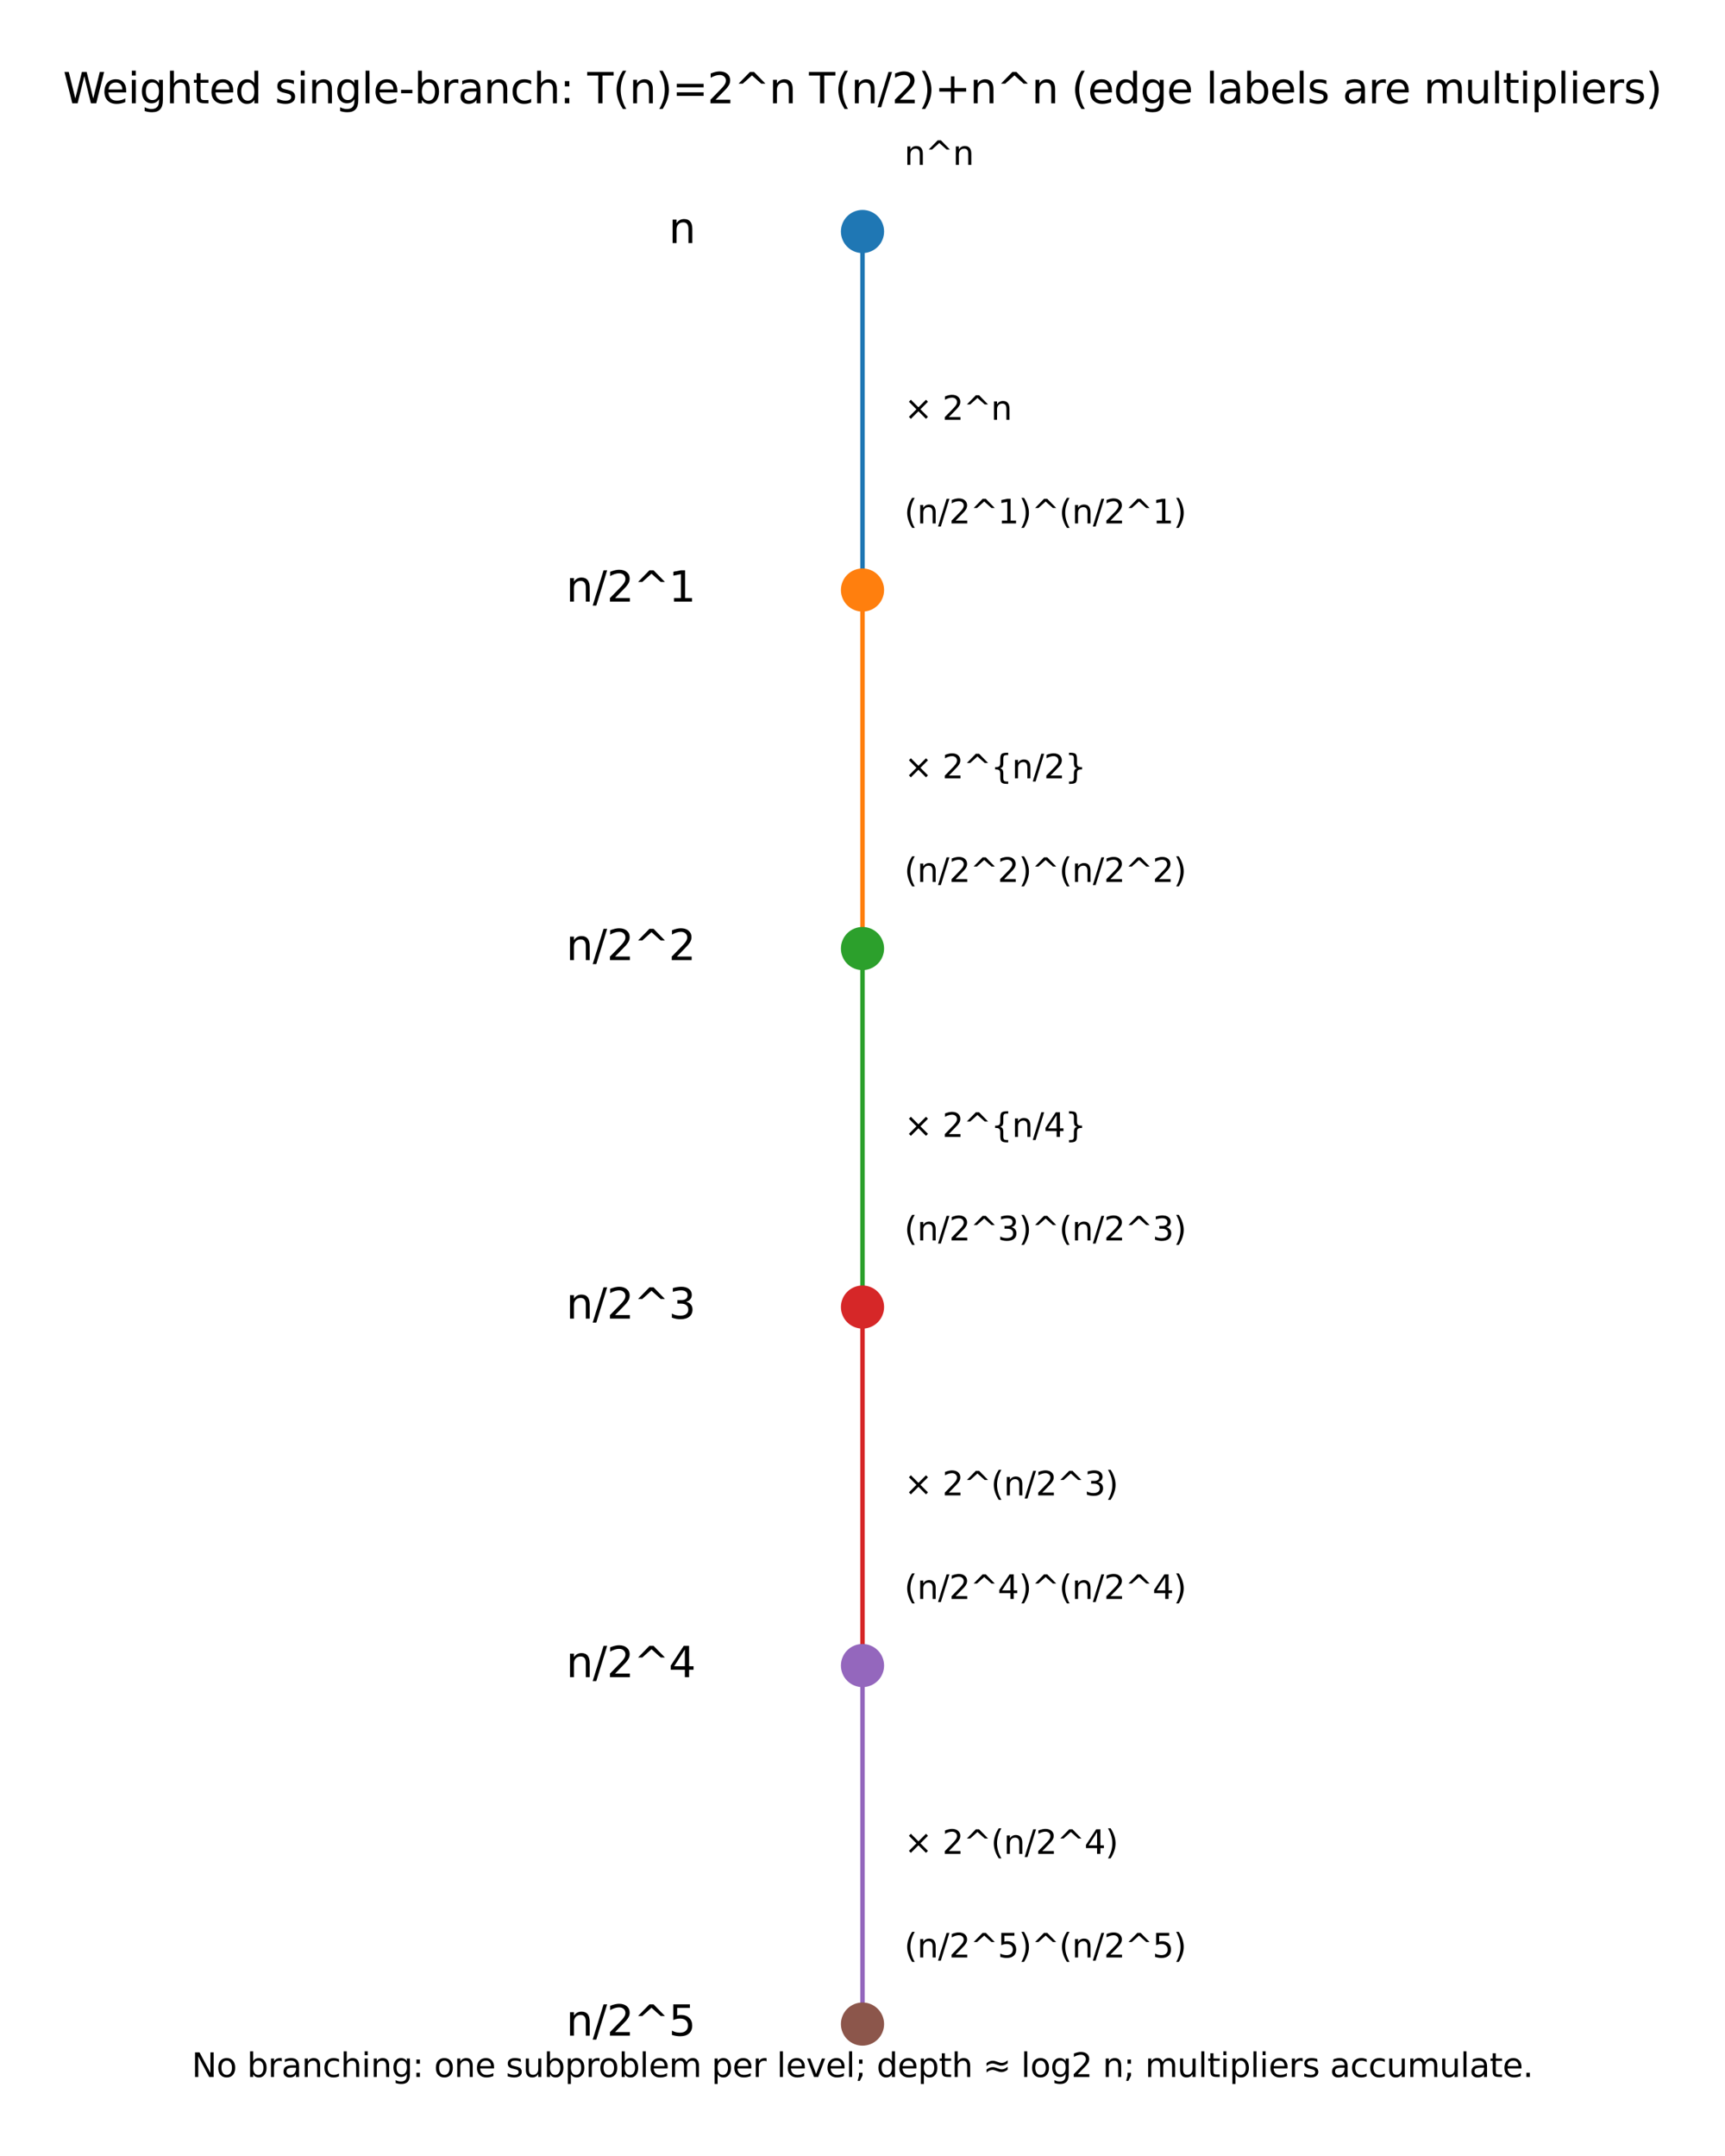 <?xml version="1.0" encoding="utf-8" standalone="no"?>
<!DOCTYPE svg PUBLIC "-//W3C//DTD SVG 1.1//EN"
  "http://www.w3.org/Graphics/SVG/1.1/DTD/svg11.dtd">
<svg xmlns:xlink="http://www.w3.org/1999/xlink" width="576pt" height="720pt" viewBox="0 0 576 720" xmlns="http://www.w3.org/2000/svg" version="1.1">
 <defs>
  <style type="text/css">*{stroke-linejoin: round; stroke-linecap: butt}</style>
 </defs>
 <g id="figure_1">
  <g id="patch_1">
   <path d="M 0 720 
L 576 720 
L 576 0 
L 0 0 
z
" style="fill: #ffffff"/>
  </g>
  <g id="axes_1">
   <g id="line2d_1">
    <path d="M 288 77.314 
L 288 197.04 
" clip-path="url(#p4aa947eee9)" style="fill: none; stroke: #1f77b4; stroke-width: 1.5; stroke-linecap: square"/>
   </g>
   <g id="line2d_2">
    <path d="M 288 197.04 
L 288 316.766 
" clip-path="url(#p4aa947eee9)" style="fill: none; stroke: #ff7f0e; stroke-width: 1.5; stroke-linecap: square"/>
   </g>
   <g id="line2d_3">
    <path d="M 288 316.766 
L 288 436.491 
" clip-path="url(#p4aa947eee9)" style="fill: none; stroke: #2ca02c; stroke-width: 1.5; stroke-linecap: square"/>
   </g>
   <g id="line2d_4">
    <path d="M 288 436.491 
L 288 556.217 
" clip-path="url(#p4aa947eee9)" style="fill: none; stroke: #d62728; stroke-width: 1.5; stroke-linecap: square"/>
   </g>
   <g id="line2d_5">
    <path d="M 288 556.217 
L 288 675.943 
" clip-path="url(#p4aa947eee9)" style="fill: none; stroke: #9467bd; stroke-width: 1.5; stroke-linecap: square"/>
   </g>
   <g id="text_1">
    <!-- × 2^n -->
    <g transform="translate(301.956 140.212) scale(0.11 -0.11)">
     <defs>
      <path id="DejaVuSans-d7" d="M 4488 3438 
L 3059 2003 
L 4488 575 
L 4116 197 
L 2681 1631 
L 1247 197 
L 878 575 
L 2303 2003 
L 878 3438 
L 1247 3816 
L 2681 2381 
L 4116 3816 
L 4488 3438 
z
" transform="scale(0.016)"/>
      <path id="DejaVuSans-20" transform="scale(0.016)"/>
      <path id="DejaVuSans-32" d="M 1228 531 
L 3431 531 
L 3431 0 
L 469 0 
L 469 531 
Q 828 903 1448 1529 
Q 2069 2156 2228 2338 
Q 2531 2678 2651 2914 
Q 2772 3150 2772 3378 
Q 2772 3750 2511 3984 
Q 2250 4219 1831 4219 
Q 1534 4219 1204 4116 
Q 875 4013 500 3803 
L 500 4441 
Q 881 4594 1212 4672 
Q 1544 4750 1819 4750 
Q 2544 4750 2975 4387 
Q 3406 4025 3406 3419 
Q 3406 3131 3298 2873 
Q 3191 2616 2906 2266 
Q 2828 2175 2409 1742 
Q 1991 1309 1228 531 
z
" transform="scale(0.016)"/>
      <path id="DejaVuSans-5e" d="M 2988 4666 
L 4684 2925 
L 4056 2925 
L 2681 4159 
L 1306 2925 
L 678 2925 
L 2375 4666 
L 2988 4666 
z
" transform="scale(0.016)"/>
      <path id="DejaVuSans-6e" d="M 3513 2113 
L 3513 0 
L 2938 0 
L 2938 2094 
Q 2938 2591 2744 2837 
Q 2550 3084 2163 3084 
Q 1697 3084 1428 2787 
Q 1159 2491 1159 1978 
L 1159 0 
L 581 0 
L 581 3500 
L 1159 3500 
L 1159 2956 
Q 1366 3272 1645 3428 
Q 1925 3584 2291 3584 
Q 2894 3584 3203 3211 
Q 3513 2838 3513 2113 
z
" transform="scale(0.016)"/>
     </defs>
     <use xlink:href="#DejaVuSans-d7"/>
     <use xlink:href="#DejaVuSans-20" transform="translate(83.789 0)"/>
     <use xlink:href="#DejaVuSans-32" transform="translate(115.576 0)"/>
     <use xlink:href="#DejaVuSans-5e" transform="translate(179.199 0)"/>
     <use xlink:href="#DejaVuSans-6e" transform="translate(262.988 0)"/>
    </g>
   </g>
   <g id="text_2">
    <!-- × 2^{n/2} -->
    <g transform="translate(301.956 259.938) scale(0.11 -0.11)">
     <defs>
      <path id="DejaVuSans-7b" d="M 3272 -594 
L 3272 -1044 
L 3078 -1044 
Q 2300 -1044 2036 -812 
Q 1772 -581 1772 109 
L 1772 856 
Q 1772 1328 1603 1509 
Q 1434 1691 991 1691 
L 800 1691 
L 800 2138 
L 991 2138 
Q 1438 2138 1605 2317 
Q 1772 2497 1772 2963 
L 1772 3713 
Q 1772 4403 2036 4633 
Q 2300 4863 3078 4863 
L 3272 4863 
L 3272 4416 
L 3059 4416 
Q 2619 4416 2484 4278 
Q 2350 4141 2350 3700 
L 2350 2925 
Q 2350 2434 2208 2212 
Q 2066 1991 1722 1913 
Q 2069 1828 2209 1606 
Q 2350 1384 2350 897 
L 2350 122 
Q 2350 -319 2484 -456 
Q 2619 -594 3059 -594 
L 3272 -594 
z
" transform="scale(0.016)"/>
      <path id="DejaVuSans-2f" d="M 1625 4666 
L 2156 4666 
L 531 -594 
L 0 -594 
L 1625 4666 
z
" transform="scale(0.016)"/>
      <path id="DejaVuSans-7d" d="M 800 -594 
L 1019 -594 
Q 1456 -594 1589 -459 
Q 1722 -325 1722 122 
L 1722 897 
Q 1722 1384 1862 1606 
Q 2003 1828 2350 1913 
Q 2003 1991 1862 2212 
Q 1722 2434 1722 2925 
L 1722 3700 
Q 1722 4144 1589 4280 
Q 1456 4416 1019 4416 
L 800 4416 
L 800 4863 
L 997 4863 
Q 1775 4863 2036 4633 
Q 2297 4403 2297 3713 
L 2297 2963 
Q 2297 2497 2465 2317 
Q 2634 2138 3078 2138 
L 3272 2138 
L 3272 1691 
L 3078 1691 
Q 2634 1691 2465 1509 
Q 2297 1328 2297 856 
L 2297 109 
Q 2297 -581 2036 -812 
Q 1775 -1044 997 -1044 
L 800 -1044 
L 800 -594 
z
" transform="scale(0.016)"/>
     </defs>
     <use xlink:href="#DejaVuSans-d7"/>
     <use xlink:href="#DejaVuSans-20" transform="translate(83.789 0)"/>
     <use xlink:href="#DejaVuSans-32" transform="translate(115.576 0)"/>
     <use xlink:href="#DejaVuSans-5e" transform="translate(179.199 0)"/>
     <use xlink:href="#DejaVuSans-7b" transform="translate(262.988 0)"/>
     <use xlink:href="#DejaVuSans-6e" transform="translate(326.611 0)"/>
     <use xlink:href="#DejaVuSans-2f" transform="translate(389.99 0)"/>
     <use xlink:href="#DejaVuSans-32" transform="translate(423.682 0)"/>
     <use xlink:href="#DejaVuSans-7d" transform="translate(487.305 0)"/>
    </g>
   </g>
   <g id="text_3">
    <!-- × 2^{n/4} -->
    <g transform="translate(301.956 379.664) scale(0.11 -0.11)">
     <defs>
      <path id="DejaVuSans-34" d="M 2419 4116 
L 825 1625 
L 2419 1625 
L 2419 4116 
z
M 2253 4666 
L 3047 4666 
L 3047 1625 
L 3713 1625 
L 3713 1100 
L 3047 1100 
L 3047 0 
L 2419 0 
L 2419 1100 
L 313 1100 
L 313 1709 
L 2253 4666 
z
" transform="scale(0.016)"/>
     </defs>
     <use xlink:href="#DejaVuSans-d7"/>
     <use xlink:href="#DejaVuSans-20" transform="translate(83.789 0)"/>
     <use xlink:href="#DejaVuSans-32" transform="translate(115.576 0)"/>
     <use xlink:href="#DejaVuSans-5e" transform="translate(179.199 0)"/>
     <use xlink:href="#DejaVuSans-7b" transform="translate(262.988 0)"/>
     <use xlink:href="#DejaVuSans-6e" transform="translate(326.611 0)"/>
     <use xlink:href="#DejaVuSans-2f" transform="translate(389.99 0)"/>
     <use xlink:href="#DejaVuSans-34" transform="translate(423.682 0)"/>
     <use xlink:href="#DejaVuSans-7d" transform="translate(487.305 0)"/>
    </g>
   </g>
   <g id="text_4">
    <!-- × 2^(n/2^3) -->
    <g transform="translate(301.956 499.39) scale(0.11 -0.11)">
     <defs>
      <path id="DejaVuSans-28" d="M 1984 4856 
Q 1566 4138 1362 3434 
Q 1159 2731 1159 2009 
Q 1159 1288 1364 580 
Q 1569 -128 1984 -844 
L 1484 -844 
Q 1016 -109 783 600 
Q 550 1309 550 2009 
Q 550 2706 781 3412 
Q 1013 4119 1484 4856 
L 1984 4856 
z
" transform="scale(0.016)"/>
      <path id="DejaVuSans-33" d="M 2597 2516 
Q 3050 2419 3304 2112 
Q 3559 1806 3559 1356 
Q 3559 666 3084 287 
Q 2609 -91 1734 -91 
Q 1441 -91 1130 -33 
Q 819 25 488 141 
L 488 750 
Q 750 597 1062 519 
Q 1375 441 1716 441 
Q 2309 441 2620 675 
Q 2931 909 2931 1356 
Q 2931 1769 2642 2001 
Q 2353 2234 1838 2234 
L 1294 2234 
L 1294 2753 
L 1863 2753 
Q 2328 2753 2575 2939 
Q 2822 3125 2822 3475 
Q 2822 3834 2567 4026 
Q 2313 4219 1838 4219 
Q 1578 4219 1281 4162 
Q 984 4106 628 3988 
L 628 4550 
Q 988 4650 1302 4700 
Q 1616 4750 1894 4750 
Q 2613 4750 3031 4423 
Q 3450 4097 3450 3541 
Q 3450 3153 3228 2886 
Q 3006 2619 2597 2516 
z
" transform="scale(0.016)"/>
      <path id="DejaVuSans-29" d="M 513 4856 
L 1013 4856 
Q 1481 4119 1714 3412 
Q 1947 2706 1947 2009 
Q 1947 1309 1714 600 
Q 1481 -109 1013 -844 
L 513 -844 
Q 928 -128 1133 580 
Q 1338 1288 1338 2009 
Q 1338 2731 1133 3434 
Q 928 4138 513 4856 
z
" transform="scale(0.016)"/>
     </defs>
     <use xlink:href="#DejaVuSans-d7"/>
     <use xlink:href="#DejaVuSans-20" transform="translate(83.789 0)"/>
     <use xlink:href="#DejaVuSans-32" transform="translate(115.576 0)"/>
     <use xlink:href="#DejaVuSans-5e" transform="translate(179.199 0)"/>
     <use xlink:href="#DejaVuSans-28" transform="translate(262.988 0)"/>
     <use xlink:href="#DejaVuSans-6e" transform="translate(302.002 0)"/>
     <use xlink:href="#DejaVuSans-2f" transform="translate(365.381 0)"/>
     <use xlink:href="#DejaVuSans-32" transform="translate(399.072 0)"/>
     <use xlink:href="#DejaVuSans-5e" transform="translate(462.695 0)"/>
     <use xlink:href="#DejaVuSans-33" transform="translate(546.484 0)"/>
     <use xlink:href="#DejaVuSans-29" transform="translate(610.107 0)"/>
    </g>
   </g>
   <g id="text_5">
    <!-- × 2^(n/2^4) -->
    <g transform="translate(301.956 619.115) scale(0.11 -0.11)">
     <use xlink:href="#DejaVuSans-d7"/>
     <use xlink:href="#DejaVuSans-20" transform="translate(83.789 0)"/>
     <use xlink:href="#DejaVuSans-32" transform="translate(115.576 0)"/>
     <use xlink:href="#DejaVuSans-5e" transform="translate(179.199 0)"/>
     <use xlink:href="#DejaVuSans-28" transform="translate(262.988 0)"/>
     <use xlink:href="#DejaVuSans-6e" transform="translate(302.002 0)"/>
     <use xlink:href="#DejaVuSans-2f" transform="translate(365.381 0)"/>
     <use xlink:href="#DejaVuSans-32" transform="translate(399.072 0)"/>
     <use xlink:href="#DejaVuSans-5e" transform="translate(462.695 0)"/>
     <use xlink:href="#DejaVuSans-34" transform="translate(546.484 0)"/>
     <use xlink:href="#DejaVuSans-29" transform="translate(610.107 0)"/>
    </g>
   </g>
   <g id="PathCollection_1">
    <defs>
     <path id="m18c1bca262" d="M 0 6.708 
C 1.779 6.708 3.485 6.001 4.743 4.743 
C 6.001 3.485 6.708 1.779 6.708 0 
C 6.708 -1.779 6.001 -3.485 4.743 -4.743 
C 3.485 -6.001 1.779 -6.708 0 -6.708 
C -1.779 -6.708 -3.485 -6.001 -4.743 -4.743 
C -6.001 -3.485 -6.708 -1.779 -6.708 0 
C -6.708 1.779 -6.001 3.485 -4.743 4.743 
C -3.485 6.001 -1.779 6.708 0 6.708 
z
" style="stroke: #1f77b4"/>
    </defs>
    <g clip-path="url(#p4aa947eee9)">
     <use xlink:href="#m18c1bca262" x="288" y="77.314" style="fill: #1f77b4; stroke: #1f77b4"/>
    </g>
   </g>
   <g id="text_6">
    <!-- n -->
    <g transform="translate(223.302 81.177) scale(0.14 -0.14)">
     <use xlink:href="#DejaVuSans-6e"/>
    </g>
   </g>
   <g id="text_7">
    <!-- n^n -->
    <g transform="translate(301.956 55.072) scale(0.11 -0.11)">
     <use xlink:href="#DejaVuSans-6e"/>
     <use xlink:href="#DejaVuSans-5e" transform="translate(63.379 0)"/>
     <use xlink:href="#DejaVuSans-6e" transform="translate(147.168 0)"/>
    </g>
   </g>
   <g id="PathCollection_2">
    <defs>
     <path id="mab7dcb85f2" d="M 0 6.708 
C 1.779 6.708 3.485 6.001 4.743 4.743 
C 6.001 3.485 6.708 1.779 6.708 0 
C 6.708 -1.779 6.001 -3.485 4.743 -4.743 
C 3.485 -6.001 1.779 -6.708 0 -6.708 
C -1.779 -6.708 -3.485 -6.001 -4.743 -4.743 
C -6.001 -3.485 -6.708 -1.779 -6.708 0 
C -6.708 1.779 -6.001 3.485 -4.743 4.743 
C -3.485 6.001 -1.779 6.708 0 6.708 
z
" style="stroke: #ff7f0e"/>
    </defs>
    <g clip-path="url(#p4aa947eee9)">
     <use xlink:href="#mab7dcb85f2" x="288" y="197.04" style="fill: #ff7f0e; stroke: #ff7f0e"/>
    </g>
   </g>
   <g id="text_8">
    <!-- n/2^1 -->
    <g transform="translate(189.039 200.903) scale(0.14 -0.14)">
     <defs>
      <path id="DejaVuSans-31" d="M 794 531 
L 1825 531 
L 1825 4091 
L 703 3866 
L 703 4441 
L 1819 4666 
L 2450 4666 
L 2450 531 
L 3481 531 
L 3481 0 
L 794 0 
L 794 531 
z
" transform="scale(0.016)"/>
     </defs>
     <use xlink:href="#DejaVuSans-6e"/>
     <use xlink:href="#DejaVuSans-2f" transform="translate(63.379 0)"/>
     <use xlink:href="#DejaVuSans-32" transform="translate(97.07 0)"/>
     <use xlink:href="#DejaVuSans-5e" transform="translate(160.693 0)"/>
     <use xlink:href="#DejaVuSans-31" transform="translate(244.482 0)"/>
    </g>
   </g>
   <g id="text_9">
    <!-- (n/2^1)^(n/2^1) -->
    <g transform="translate(301.956 174.798) scale(0.11 -0.11)">
     <use xlink:href="#DejaVuSans-28"/>
     <use xlink:href="#DejaVuSans-6e" transform="translate(39.014 0)"/>
     <use xlink:href="#DejaVuSans-2f" transform="translate(102.393 0)"/>
     <use xlink:href="#DejaVuSans-32" transform="translate(136.084 0)"/>
     <use xlink:href="#DejaVuSans-5e" transform="translate(199.707 0)"/>
     <use xlink:href="#DejaVuSans-31" transform="translate(283.496 0)"/>
     <use xlink:href="#DejaVuSans-29" transform="translate(347.119 0)"/>
     <use xlink:href="#DejaVuSans-5e" transform="translate(386.133 0)"/>
     <use xlink:href="#DejaVuSans-28" transform="translate(469.922 0)"/>
     <use xlink:href="#DejaVuSans-6e" transform="translate(508.936 0)"/>
     <use xlink:href="#DejaVuSans-2f" transform="translate(572.314 0)"/>
     <use xlink:href="#DejaVuSans-32" transform="translate(606.006 0)"/>
     <use xlink:href="#DejaVuSans-5e" transform="translate(669.629 0)"/>
     <use xlink:href="#DejaVuSans-31" transform="translate(753.418 0)"/>
     <use xlink:href="#DejaVuSans-29" transform="translate(817.041 0)"/>
    </g>
   </g>
   <g id="PathCollection_3">
    <defs>
     <path id="md022c76543" d="M 0 6.708 
C 1.779 6.708 3.485 6.001 4.743 4.743 
C 6.001 3.485 6.708 1.779 6.708 0 
C 6.708 -1.779 6.001 -3.485 4.743 -4.743 
C 3.485 -6.001 1.779 -6.708 0 -6.708 
C -1.779 -6.708 -3.485 -6.001 -4.743 -4.743 
C -6.001 -3.485 -6.708 -1.779 -6.708 0 
C -6.708 1.779 -6.001 3.485 -4.743 4.743 
C -3.485 6.001 -1.779 6.708 0 6.708 
z
" style="stroke: #2ca02c"/>
    </defs>
    <g clip-path="url(#p4aa947eee9)">
     <use xlink:href="#md022c76543" x="288" y="316.766" style="fill: #2ca02c; stroke: #2ca02c"/>
    </g>
   </g>
   <g id="text_10">
    <!-- n/2^2 -->
    <g transform="translate(189.039 320.629) scale(0.14 -0.14)">
     <use xlink:href="#DejaVuSans-6e"/>
     <use xlink:href="#DejaVuSans-2f" transform="translate(63.379 0)"/>
     <use xlink:href="#DejaVuSans-32" transform="translate(97.07 0)"/>
     <use xlink:href="#DejaVuSans-5e" transform="translate(160.693 0)"/>
     <use xlink:href="#DejaVuSans-32" transform="translate(244.482 0)"/>
    </g>
   </g>
   <g id="text_11">
    <!-- (n/2^2)^(n/2^2) -->
    <g transform="translate(301.956 294.524) scale(0.11 -0.11)">
     <use xlink:href="#DejaVuSans-28"/>
     <use xlink:href="#DejaVuSans-6e" transform="translate(39.014 0)"/>
     <use xlink:href="#DejaVuSans-2f" transform="translate(102.393 0)"/>
     <use xlink:href="#DejaVuSans-32" transform="translate(136.084 0)"/>
     <use xlink:href="#DejaVuSans-5e" transform="translate(199.707 0)"/>
     <use xlink:href="#DejaVuSans-32" transform="translate(283.496 0)"/>
     <use xlink:href="#DejaVuSans-29" transform="translate(347.119 0)"/>
     <use xlink:href="#DejaVuSans-5e" transform="translate(386.133 0)"/>
     <use xlink:href="#DejaVuSans-28" transform="translate(469.922 0)"/>
     <use xlink:href="#DejaVuSans-6e" transform="translate(508.936 0)"/>
     <use xlink:href="#DejaVuSans-2f" transform="translate(572.314 0)"/>
     <use xlink:href="#DejaVuSans-32" transform="translate(606.006 0)"/>
     <use xlink:href="#DejaVuSans-5e" transform="translate(669.629 0)"/>
     <use xlink:href="#DejaVuSans-32" transform="translate(753.418 0)"/>
     <use xlink:href="#DejaVuSans-29" transform="translate(817.041 0)"/>
    </g>
   </g>
   <g id="PathCollection_4">
    <defs>
     <path id="m92605f553f" d="M 0 6.708 
C 1.779 6.708 3.485 6.001 4.743 4.743 
C 6.001 3.485 6.708 1.779 6.708 0 
C 6.708 -1.779 6.001 -3.485 4.743 -4.743 
C 3.485 -6.001 1.779 -6.708 0 -6.708 
C -1.779 -6.708 -3.485 -6.001 -4.743 -4.743 
C -6.001 -3.485 -6.708 -1.779 -6.708 0 
C -6.708 1.779 -6.001 3.485 -4.743 4.743 
C -3.485 6.001 -1.779 6.708 0 6.708 
z
" style="stroke: #d62728"/>
    </defs>
    <g clip-path="url(#p4aa947eee9)">
     <use xlink:href="#m92605f553f" x="288" y="436.491" style="fill: #d62728; stroke: #d62728"/>
    </g>
   </g>
   <g id="text_12">
    <!-- n/2^3 -->
    <g transform="translate(189.039 440.355) scale(0.14 -0.14)">
     <use xlink:href="#DejaVuSans-6e"/>
     <use xlink:href="#DejaVuSans-2f" transform="translate(63.379 0)"/>
     <use xlink:href="#DejaVuSans-32" transform="translate(97.07 0)"/>
     <use xlink:href="#DejaVuSans-5e" transform="translate(160.693 0)"/>
     <use xlink:href="#DejaVuSans-33" transform="translate(244.482 0)"/>
    </g>
   </g>
   <g id="text_13">
    <!-- (n/2^3)^(n/2^3) -->
    <g transform="translate(301.956 414.249) scale(0.11 -0.11)">
     <use xlink:href="#DejaVuSans-28"/>
     <use xlink:href="#DejaVuSans-6e" transform="translate(39.014 0)"/>
     <use xlink:href="#DejaVuSans-2f" transform="translate(102.393 0)"/>
     <use xlink:href="#DejaVuSans-32" transform="translate(136.084 0)"/>
     <use xlink:href="#DejaVuSans-5e" transform="translate(199.707 0)"/>
     <use xlink:href="#DejaVuSans-33" transform="translate(283.496 0)"/>
     <use xlink:href="#DejaVuSans-29" transform="translate(347.119 0)"/>
     <use xlink:href="#DejaVuSans-5e" transform="translate(386.133 0)"/>
     <use xlink:href="#DejaVuSans-28" transform="translate(469.922 0)"/>
     <use xlink:href="#DejaVuSans-6e" transform="translate(508.936 0)"/>
     <use xlink:href="#DejaVuSans-2f" transform="translate(572.314 0)"/>
     <use xlink:href="#DejaVuSans-32" transform="translate(606.006 0)"/>
     <use xlink:href="#DejaVuSans-5e" transform="translate(669.629 0)"/>
     <use xlink:href="#DejaVuSans-33" transform="translate(753.418 0)"/>
     <use xlink:href="#DejaVuSans-29" transform="translate(817.041 0)"/>
    </g>
   </g>
   <g id="PathCollection_5">
    <defs>
     <path id="m5b608b2bcb" d="M 0 6.708 
C 1.779 6.708 3.485 6.001 4.743 4.743 
C 6.001 3.485 6.708 1.779 6.708 0 
C 6.708 -1.779 6.001 -3.485 4.743 -4.743 
C 3.485 -6.001 1.779 -6.708 0 -6.708 
C -1.779 -6.708 -3.485 -6.001 -4.743 -4.743 
C -6.001 -3.485 -6.708 -1.779 -6.708 0 
C -6.708 1.779 -6.001 3.485 -4.743 4.743 
C -3.485 6.001 -1.779 6.708 0 6.708 
z
" style="stroke: #9467bd"/>
    </defs>
    <g clip-path="url(#p4aa947eee9)">
     <use xlink:href="#m5b608b2bcb" x="288" y="556.217" style="fill: #9467bd; stroke: #9467bd"/>
    </g>
   </g>
   <g id="text_14">
    <!-- n/2^4 -->
    <g transform="translate(189.039 560.08) scale(0.14 -0.14)">
     <use xlink:href="#DejaVuSans-6e"/>
     <use xlink:href="#DejaVuSans-2f" transform="translate(63.379 0)"/>
     <use xlink:href="#DejaVuSans-32" transform="translate(97.07 0)"/>
     <use xlink:href="#DejaVuSans-5e" transform="translate(160.693 0)"/>
     <use xlink:href="#DejaVuSans-34" transform="translate(244.482 0)"/>
    </g>
   </g>
   <g id="text_15">
    <!-- (n/2^4)^(n/2^4) -->
    <g transform="translate(301.956 533.975) scale(0.11 -0.11)">
     <use xlink:href="#DejaVuSans-28"/>
     <use xlink:href="#DejaVuSans-6e" transform="translate(39.014 0)"/>
     <use xlink:href="#DejaVuSans-2f" transform="translate(102.393 0)"/>
     <use xlink:href="#DejaVuSans-32" transform="translate(136.084 0)"/>
     <use xlink:href="#DejaVuSans-5e" transform="translate(199.707 0)"/>
     <use xlink:href="#DejaVuSans-34" transform="translate(283.496 0)"/>
     <use xlink:href="#DejaVuSans-29" transform="translate(347.119 0)"/>
     <use xlink:href="#DejaVuSans-5e" transform="translate(386.133 0)"/>
     <use xlink:href="#DejaVuSans-28" transform="translate(469.922 0)"/>
     <use xlink:href="#DejaVuSans-6e" transform="translate(508.936 0)"/>
     <use xlink:href="#DejaVuSans-2f" transform="translate(572.314 0)"/>
     <use xlink:href="#DejaVuSans-32" transform="translate(606.006 0)"/>
     <use xlink:href="#DejaVuSans-5e" transform="translate(669.629 0)"/>
     <use xlink:href="#DejaVuSans-34" transform="translate(753.418 0)"/>
     <use xlink:href="#DejaVuSans-29" transform="translate(817.041 0)"/>
    </g>
   </g>
   <g id="PathCollection_6">
    <defs>
     <path id="m529cffb79e" d="M 0 6.708 
C 1.779 6.708 3.485 6.001 4.743 4.743 
C 6.001 3.485 6.708 1.779 6.708 0 
C 6.708 -1.779 6.001 -3.485 4.743 -4.743 
C 3.485 -6.001 1.779 -6.708 0 -6.708 
C -1.779 -6.708 -3.485 -6.001 -4.743 -4.743 
C -6.001 -3.485 -6.708 -1.779 -6.708 0 
C -6.708 1.779 -6.001 3.485 -4.743 4.743 
C -3.485 6.001 -1.779 6.708 0 6.708 
z
" style="stroke: #8c564b"/>
    </defs>
    <g clip-path="url(#p4aa947eee9)">
     <use xlink:href="#m529cffb79e" x="288" y="675.943" style="fill: #8c564b; stroke: #8c564b"/>
    </g>
   </g>
   <g id="text_16">
    <!-- n/2^5 -->
    <g transform="translate(189.039 679.806) scale(0.14 -0.14)">
     <defs>
      <path id="DejaVuSans-35" d="M 691 4666 
L 3169 4666 
L 3169 4134 
L 1269 4134 
L 1269 2991 
Q 1406 3038 1543 3061 
Q 1681 3084 1819 3084 
Q 2600 3084 3056 2656 
Q 3513 2228 3513 1497 
Q 3513 744 3044 326 
Q 2575 -91 1722 -91 
Q 1428 -91 1123 -41 
Q 819 9 494 109 
L 494 744 
Q 775 591 1075 516 
Q 1375 441 1709 441 
Q 2250 441 2565 725 
Q 2881 1009 2881 1497 
Q 2881 1984 2565 2268 
Q 2250 2553 1709 2553 
Q 1456 2553 1204 2497 
Q 953 2441 691 2322 
L 691 4666 
z
" transform="scale(0.016)"/>
     </defs>
     <use xlink:href="#DejaVuSans-6e"/>
     <use xlink:href="#DejaVuSans-2f" transform="translate(63.379 0)"/>
     <use xlink:href="#DejaVuSans-32" transform="translate(97.07 0)"/>
     <use xlink:href="#DejaVuSans-5e" transform="translate(160.693 0)"/>
     <use xlink:href="#DejaVuSans-35" transform="translate(244.482 0)"/>
    </g>
   </g>
   <g id="text_17">
    <!-- (n/2^5)^(n/2^5) -->
    <g transform="translate(301.956 653.701) scale(0.11 -0.11)">
     <use xlink:href="#DejaVuSans-28"/>
     <use xlink:href="#DejaVuSans-6e" transform="translate(39.014 0)"/>
     <use xlink:href="#DejaVuSans-2f" transform="translate(102.393 0)"/>
     <use xlink:href="#DejaVuSans-32" transform="translate(136.084 0)"/>
     <use xlink:href="#DejaVuSans-5e" transform="translate(199.707 0)"/>
     <use xlink:href="#DejaVuSans-35" transform="translate(283.496 0)"/>
     <use xlink:href="#DejaVuSans-29" transform="translate(347.119 0)"/>
     <use xlink:href="#DejaVuSans-5e" transform="translate(386.133 0)"/>
     <use xlink:href="#DejaVuSans-28" transform="translate(469.922 0)"/>
     <use xlink:href="#DejaVuSans-6e" transform="translate(508.936 0)"/>
     <use xlink:href="#DejaVuSans-2f" transform="translate(572.314 0)"/>
     <use xlink:href="#DejaVuSans-32" transform="translate(606.006 0)"/>
     <use xlink:href="#DejaVuSans-5e" transform="translate(669.629 0)"/>
     <use xlink:href="#DejaVuSans-35" transform="translate(753.418 0)"/>
     <use xlink:href="#DejaVuSans-29" transform="translate(817.041 0)"/>
    </g>
   </g>
   <g id="text_18">
    <!-- Weighted single-branch: T(n)=2^n T(n/2)+n^n (edge labels are multipliers) -->
    <g transform="translate(21.054 34.494) scale(0.14 -0.14)">
     <defs>
      <path id="DejaVuSans-57" d="M 213 4666 
L 850 4666 
L 1831 722 
L 2809 4666 
L 3519 4666 
L 4500 722 
L 5478 4666 
L 6119 4666 
L 4947 0 
L 4153 0 
L 3169 4050 
L 2175 0 
L 1381 0 
L 213 4666 
z
" transform="scale(0.016)"/>
      <path id="DejaVuSans-65" d="M 3597 1894 
L 3597 1613 
L 953 1613 
Q 991 1019 1311 708 
Q 1631 397 2203 397 
Q 2534 397 2845 478 
Q 3156 559 3463 722 
L 3463 178 
Q 3153 47 2828 -22 
Q 2503 -91 2169 -91 
Q 1331 -91 842 396 
Q 353 884 353 1716 
Q 353 2575 817 3079 
Q 1281 3584 2069 3584 
Q 2775 3584 3186 3129 
Q 3597 2675 3597 1894 
z
M 3022 2063 
Q 3016 2534 2758 2815 
Q 2500 3097 2075 3097 
Q 1594 3097 1305 2825 
Q 1016 2553 972 2059 
L 3022 2063 
z
" transform="scale(0.016)"/>
      <path id="DejaVuSans-69" d="M 603 3500 
L 1178 3500 
L 1178 0 
L 603 0 
L 603 3500 
z
M 603 4863 
L 1178 4863 
L 1178 4134 
L 603 4134 
L 603 4863 
z
" transform="scale(0.016)"/>
      <path id="DejaVuSans-67" d="M 2906 1791 
Q 2906 2416 2648 2759 
Q 2391 3103 1925 3103 
Q 1463 3103 1205 2759 
Q 947 2416 947 1791 
Q 947 1169 1205 825 
Q 1463 481 1925 481 
Q 2391 481 2648 825 
Q 2906 1169 2906 1791 
z
M 3481 434 
Q 3481 -459 3084 -895 
Q 2688 -1331 1869 -1331 
Q 1566 -1331 1297 -1286 
Q 1028 -1241 775 -1147 
L 775 -588 
Q 1028 -725 1275 -790 
Q 1522 -856 1778 -856 
Q 2344 -856 2625 -561 
Q 2906 -266 2906 331 
L 2906 616 
Q 2728 306 2450 153 
Q 2172 0 1784 0 
Q 1141 0 747 490 
Q 353 981 353 1791 
Q 353 2603 747 3093 
Q 1141 3584 1784 3584 
Q 2172 3584 2450 3431 
Q 2728 3278 2906 2969 
L 2906 3500 
L 3481 3500 
L 3481 434 
z
" transform="scale(0.016)"/>
      <path id="DejaVuSans-68" d="M 3513 2113 
L 3513 0 
L 2938 0 
L 2938 2094 
Q 2938 2591 2744 2837 
Q 2550 3084 2163 3084 
Q 1697 3084 1428 2787 
Q 1159 2491 1159 1978 
L 1159 0 
L 581 0 
L 581 4863 
L 1159 4863 
L 1159 2956 
Q 1366 3272 1645 3428 
Q 1925 3584 2291 3584 
Q 2894 3584 3203 3211 
Q 3513 2838 3513 2113 
z
" transform="scale(0.016)"/>
      <path id="DejaVuSans-74" d="M 1172 4494 
L 1172 3500 
L 2356 3500 
L 2356 3053 
L 1172 3053 
L 1172 1153 
Q 1172 725 1289 603 
Q 1406 481 1766 481 
L 2356 481 
L 2356 0 
L 1766 0 
Q 1100 0 847 248 
Q 594 497 594 1153 
L 594 3053 
L 172 3053 
L 172 3500 
L 594 3500 
L 594 4494 
L 1172 4494 
z
" transform="scale(0.016)"/>
      <path id="DejaVuSans-64" d="M 2906 2969 
L 2906 4863 
L 3481 4863 
L 3481 0 
L 2906 0 
L 2906 525 
Q 2725 213 2448 61 
Q 2172 -91 1784 -91 
Q 1150 -91 751 415 
Q 353 922 353 1747 
Q 353 2572 751 3078 
Q 1150 3584 1784 3584 
Q 2172 3584 2448 3432 
Q 2725 3281 2906 2969 
z
M 947 1747 
Q 947 1113 1208 752 
Q 1469 391 1925 391 
Q 2381 391 2643 752 
Q 2906 1113 2906 1747 
Q 2906 2381 2643 2742 
Q 2381 3103 1925 3103 
Q 1469 3103 1208 2742 
Q 947 2381 947 1747 
z
" transform="scale(0.016)"/>
      <path id="DejaVuSans-73" d="M 2834 3397 
L 2834 2853 
Q 2591 2978 2328 3040 
Q 2066 3103 1784 3103 
Q 1356 3103 1142 2972 
Q 928 2841 928 2578 
Q 928 2378 1081 2264 
Q 1234 2150 1697 2047 
L 1894 2003 
Q 2506 1872 2764 1633 
Q 3022 1394 3022 966 
Q 3022 478 2636 193 
Q 2250 -91 1575 -91 
Q 1294 -91 989 -36 
Q 684 19 347 128 
L 347 722 
Q 666 556 975 473 
Q 1284 391 1588 391 
Q 1994 391 2212 530 
Q 2431 669 2431 922 
Q 2431 1156 2273 1281 
Q 2116 1406 1581 1522 
L 1381 1569 
Q 847 1681 609 1914 
Q 372 2147 372 2553 
Q 372 3047 722 3315 
Q 1072 3584 1716 3584 
Q 2034 3584 2315 3537 
Q 2597 3491 2834 3397 
z
" transform="scale(0.016)"/>
      <path id="DejaVuSans-6c" d="M 603 4863 
L 1178 4863 
L 1178 0 
L 603 0 
L 603 4863 
z
" transform="scale(0.016)"/>
      <path id="DejaVuSans-2d" d="M 313 2009 
L 1997 2009 
L 1997 1497 
L 313 1497 
L 313 2009 
z
" transform="scale(0.016)"/>
      <path id="DejaVuSans-62" d="M 3116 1747 
Q 3116 2381 2855 2742 
Q 2594 3103 2138 3103 
Q 1681 3103 1420 2742 
Q 1159 2381 1159 1747 
Q 1159 1113 1420 752 
Q 1681 391 2138 391 
Q 2594 391 2855 752 
Q 3116 1113 3116 1747 
z
M 1159 2969 
Q 1341 3281 1617 3432 
Q 1894 3584 2278 3584 
Q 2916 3584 3314 3078 
Q 3713 2572 3713 1747 
Q 3713 922 3314 415 
Q 2916 -91 2278 -91 
Q 1894 -91 1617 61 
Q 1341 213 1159 525 
L 1159 0 
L 581 0 
L 581 4863 
L 1159 4863 
L 1159 2969 
z
" transform="scale(0.016)"/>
      <path id="DejaVuSans-72" d="M 2631 2963 
Q 2534 3019 2420 3045 
Q 2306 3072 2169 3072 
Q 1681 3072 1420 2755 
Q 1159 2438 1159 1844 
L 1159 0 
L 581 0 
L 581 3500 
L 1159 3500 
L 1159 2956 
Q 1341 3275 1631 3429 
Q 1922 3584 2338 3584 
Q 2397 3584 2469 3576 
Q 2541 3569 2628 3553 
L 2631 2963 
z
" transform="scale(0.016)"/>
      <path id="DejaVuSans-61" d="M 2194 1759 
Q 1497 1759 1228 1600 
Q 959 1441 959 1056 
Q 959 750 1161 570 
Q 1363 391 1709 391 
Q 2188 391 2477 730 
Q 2766 1069 2766 1631 
L 2766 1759 
L 2194 1759 
z
M 3341 1997 
L 3341 0 
L 2766 0 
L 2766 531 
Q 2569 213 2275 61 
Q 1981 -91 1556 -91 
Q 1019 -91 701 211 
Q 384 513 384 1019 
Q 384 1609 779 1909 
Q 1175 2209 1959 2209 
L 2766 2209 
L 2766 2266 
Q 2766 2663 2505 2880 
Q 2244 3097 1772 3097 
Q 1472 3097 1187 3025 
Q 903 2953 641 2809 
L 641 3341 
Q 956 3463 1253 3523 
Q 1550 3584 1831 3584 
Q 2591 3584 2966 3190 
Q 3341 2797 3341 1997 
z
" transform="scale(0.016)"/>
      <path id="DejaVuSans-63" d="M 3122 3366 
L 3122 2828 
Q 2878 2963 2633 3030 
Q 2388 3097 2138 3097 
Q 1578 3097 1268 2742 
Q 959 2388 959 1747 
Q 959 1106 1268 751 
Q 1578 397 2138 397 
Q 2388 397 2633 464 
Q 2878 531 3122 666 
L 3122 134 
Q 2881 22 2623 -34 
Q 2366 -91 2075 -91 
Q 1284 -91 818 406 
Q 353 903 353 1747 
Q 353 2603 823 3093 
Q 1294 3584 2113 3584 
Q 2378 3584 2631 3529 
Q 2884 3475 3122 3366 
z
" transform="scale(0.016)"/>
      <path id="DejaVuSans-3a" d="M 750 794 
L 1409 794 
L 1409 0 
L 750 0 
L 750 794 
z
M 750 3309 
L 1409 3309 
L 1409 2516 
L 750 2516 
L 750 3309 
z
" transform="scale(0.016)"/>
      <path id="DejaVuSans-54" d="M -19 4666 
L 3928 4666 
L 3928 4134 
L 2272 4134 
L 2272 0 
L 1638 0 
L 1638 4134 
L -19 4134 
L -19 4666 
z
" transform="scale(0.016)"/>
      <path id="DejaVuSans-3d" d="M 678 2906 
L 4684 2906 
L 4684 2381 
L 678 2381 
L 678 2906 
z
M 678 1631 
L 4684 1631 
L 4684 1100 
L 678 1100 
L 678 1631 
z
" transform="scale(0.016)"/>
      <path id="DejaVuSans-2b" d="M 2944 4013 
L 2944 2272 
L 4684 2272 
L 4684 1741 
L 2944 1741 
L 2944 0 
L 2419 0 
L 2419 1741 
L 678 1741 
L 678 2272 
L 2419 2272 
L 2419 4013 
L 2944 4013 
z
" transform="scale(0.016)"/>
      <path id="DejaVuSans-6d" d="M 3328 2828 
Q 3544 3216 3844 3400 
Q 4144 3584 4550 3584 
Q 5097 3584 5394 3201 
Q 5691 2819 5691 2113 
L 5691 0 
L 5113 0 
L 5113 2094 
Q 5113 2597 4934 2840 
Q 4756 3084 4391 3084 
Q 3944 3084 3684 2787 
Q 3425 2491 3425 1978 
L 3425 0 
L 2847 0 
L 2847 2094 
Q 2847 2600 2669 2842 
Q 2491 3084 2119 3084 
Q 1678 3084 1418 2786 
Q 1159 2488 1159 1978 
L 1159 0 
L 581 0 
L 581 3500 
L 1159 3500 
L 1159 2956 
Q 1356 3278 1631 3431 
Q 1906 3584 2284 3584 
Q 2666 3584 2933 3390 
Q 3200 3197 3328 2828 
z
" transform="scale(0.016)"/>
      <path id="DejaVuSans-75" d="M 544 1381 
L 544 3500 
L 1119 3500 
L 1119 1403 
Q 1119 906 1312 657 
Q 1506 409 1894 409 
Q 2359 409 2629 706 
Q 2900 1003 2900 1516 
L 2900 3500 
L 3475 3500 
L 3475 0 
L 2900 0 
L 2900 538 
Q 2691 219 2414 64 
Q 2138 -91 1772 -91 
Q 1169 -91 856 284 
Q 544 659 544 1381 
z
M 1991 3584 
L 1991 3584 
z
" transform="scale(0.016)"/>
      <path id="DejaVuSans-70" d="M 1159 525 
L 1159 -1331 
L 581 -1331 
L 581 3500 
L 1159 3500 
L 1159 2969 
Q 1341 3281 1617 3432 
Q 1894 3584 2278 3584 
Q 2916 3584 3314 3078 
Q 3713 2572 3713 1747 
Q 3713 922 3314 415 
Q 2916 -91 2278 -91 
Q 1894 -91 1617 61 
Q 1341 213 1159 525 
z
M 3116 1747 
Q 3116 2381 2855 2742 
Q 2594 3103 2138 3103 
Q 1681 3103 1420 2742 
Q 1159 2381 1159 1747 
Q 1159 1113 1420 752 
Q 1681 391 2138 391 
Q 2594 391 2855 752 
Q 3116 1113 3116 1747 
z
" transform="scale(0.016)"/>
     </defs>
     <use xlink:href="#DejaVuSans-57"/>
     <use xlink:href="#DejaVuSans-65" transform="translate(93.002 0)"/>
     <use xlink:href="#DejaVuSans-69" transform="translate(154.525 0)"/>
     <use xlink:href="#DejaVuSans-67" transform="translate(182.309 0)"/>
     <use xlink:href="#DejaVuSans-68" transform="translate(245.785 0)"/>
     <use xlink:href="#DejaVuSans-74" transform="translate(309.164 0)"/>
     <use xlink:href="#DejaVuSans-65" transform="translate(348.373 0)"/>
     <use xlink:href="#DejaVuSans-64" transform="translate(409.896 0)"/>
     <use xlink:href="#DejaVuSans-20" transform="translate(473.373 0)"/>
     <use xlink:href="#DejaVuSans-73" transform="translate(505.16 0)"/>
     <use xlink:href="#DejaVuSans-69" transform="translate(557.26 0)"/>
     <use xlink:href="#DejaVuSans-6e" transform="translate(585.043 0)"/>
     <use xlink:href="#DejaVuSans-67" transform="translate(648.422 0)"/>
     <use xlink:href="#DejaVuSans-6c" transform="translate(711.898 0)"/>
     <use xlink:href="#DejaVuSans-65" transform="translate(739.682 0)"/>
     <use xlink:href="#DejaVuSans-2d" transform="translate(801.205 0)"/>
     <use xlink:href="#DejaVuSans-62" transform="translate(837.289 0)"/>
     <use xlink:href="#DejaVuSans-72" transform="translate(900.766 0)"/>
     <use xlink:href="#DejaVuSans-61" transform="translate(941.879 0)"/>
     <use xlink:href="#DejaVuSans-6e" transform="translate(1003.158 0)"/>
     <use xlink:href="#DejaVuSans-63" transform="translate(1066.537 0)"/>
     <use xlink:href="#DejaVuSans-68" transform="translate(1121.518 0)"/>
     <use xlink:href="#DejaVuSans-3a" transform="translate(1184.896 0)"/>
     <use xlink:href="#DejaVuSans-20" transform="translate(1218.588 0)"/>
     <use xlink:href="#DejaVuSans-54" transform="translate(1250.375 0)"/>
     <use xlink:href="#DejaVuSans-28" transform="translate(1311.459 0)"/>
     <use xlink:href="#DejaVuSans-6e" transform="translate(1350.473 0)"/>
     <use xlink:href="#DejaVuSans-29" transform="translate(1413.852 0)"/>
     <use xlink:href="#DejaVuSans-3d" transform="translate(1452.865 0)"/>
     <use xlink:href="#DejaVuSans-32" transform="translate(1536.654 0)"/>
     <use xlink:href="#DejaVuSans-5e" transform="translate(1600.277 0)"/>
     <use xlink:href="#DejaVuSans-6e" transform="translate(1684.066 0)"/>
     <use xlink:href="#DejaVuSans-20" transform="translate(1747.445 0)"/>
     <use xlink:href="#DejaVuSans-54" transform="translate(1779.232 0)"/>
     <use xlink:href="#DejaVuSans-28" transform="translate(1840.316 0)"/>
     <use xlink:href="#DejaVuSans-6e" transform="translate(1879.33 0)"/>
     <use xlink:href="#DejaVuSans-2f" transform="translate(1942.709 0)"/>
     <use xlink:href="#DejaVuSans-32" transform="translate(1976.4 0)"/>
     <use xlink:href="#DejaVuSans-29" transform="translate(2040.023 0)"/>
     <use xlink:href="#DejaVuSans-2b" transform="translate(2079.037 0)"/>
     <use xlink:href="#DejaVuSans-6e" transform="translate(2162.826 0)"/>
     <use xlink:href="#DejaVuSans-5e" transform="translate(2226.205 0)"/>
     <use xlink:href="#DejaVuSans-6e" transform="translate(2309.994 0)"/>
     <use xlink:href="#DejaVuSans-20" transform="translate(2373.373 0)"/>
     <use xlink:href="#DejaVuSans-28" transform="translate(2405.16 0)"/>
     <use xlink:href="#DejaVuSans-65" transform="translate(2444.174 0)"/>
     <use xlink:href="#DejaVuSans-64" transform="translate(2505.697 0)"/>
     <use xlink:href="#DejaVuSans-67" transform="translate(2569.174 0)"/>
     <use xlink:href="#DejaVuSans-65" transform="translate(2632.65 0)"/>
     <use xlink:href="#DejaVuSans-20" transform="translate(2694.174 0)"/>
     <use xlink:href="#DejaVuSans-6c" transform="translate(2725.961 0)"/>
     <use xlink:href="#DejaVuSans-61" transform="translate(2753.744 0)"/>
     <use xlink:href="#DejaVuSans-62" transform="translate(2815.023 0)"/>
     <use xlink:href="#DejaVuSans-65" transform="translate(2878.5 0)"/>
     <use xlink:href="#DejaVuSans-6c" transform="translate(2940.023 0)"/>
     <use xlink:href="#DejaVuSans-73" transform="translate(2967.807 0)"/>
     <use xlink:href="#DejaVuSans-20" transform="translate(3019.906 0)"/>
     <use xlink:href="#DejaVuSans-61" transform="translate(3051.693 0)"/>
     <use xlink:href="#DejaVuSans-72" transform="translate(3112.973 0)"/>
     <use xlink:href="#DejaVuSans-65" transform="translate(3151.836 0)"/>
     <use xlink:href="#DejaVuSans-20" transform="translate(3213.359 0)"/>
     <use xlink:href="#DejaVuSans-6d" transform="translate(3245.146 0)"/>
     <use xlink:href="#DejaVuSans-75" transform="translate(3342.559 0)"/>
     <use xlink:href="#DejaVuSans-6c" transform="translate(3405.938 0)"/>
     <use xlink:href="#DejaVuSans-74" transform="translate(3433.721 0)"/>
     <use xlink:href="#DejaVuSans-69" transform="translate(3472.93 0)"/>
     <use xlink:href="#DejaVuSans-70" transform="translate(3500.713 0)"/>
     <use xlink:href="#DejaVuSans-6c" transform="translate(3564.189 0)"/>
     <use xlink:href="#DejaVuSans-69" transform="translate(3591.973 0)"/>
     <use xlink:href="#DejaVuSans-65" transform="translate(3619.756 0)"/>
     <use xlink:href="#DejaVuSans-72" transform="translate(3681.279 0)"/>
     <use xlink:href="#DejaVuSans-73" transform="translate(3722.393 0)"/>
     <use xlink:href="#DejaVuSans-29" transform="translate(3774.492 0)"/>
    </g>
   </g>
   <g id="text_19">
    <!-- No branching: one subproblem per level; depth ≈ log2 n; multipliers accumulate. -->
    <g transform="translate(64.025 693.609) scale(0.11 -0.11)">
     <defs>
      <path id="DejaVuSans-4e" d="M 628 4666 
L 1478 4666 
L 3547 763 
L 3547 4666 
L 4159 4666 
L 4159 0 
L 3309 0 
L 1241 3903 
L 1241 0 
L 628 0 
L 628 4666 
z
" transform="scale(0.016)"/>
      <path id="DejaVuSans-6f" d="M 1959 3097 
Q 1497 3097 1228 2736 
Q 959 2375 959 1747 
Q 959 1119 1226 758 
Q 1494 397 1959 397 
Q 2419 397 2687 759 
Q 2956 1122 2956 1747 
Q 2956 2369 2687 2733 
Q 2419 3097 1959 3097 
z
M 1959 3584 
Q 2709 3584 3137 3096 
Q 3566 2609 3566 1747 
Q 3566 888 3137 398 
Q 2709 -91 1959 -91 
Q 1206 -91 779 398 
Q 353 888 353 1747 
Q 353 2609 779 3096 
Q 1206 3584 1959 3584 
z
" transform="scale(0.016)"/>
      <path id="DejaVuSans-76" d="M 191 3500 
L 800 3500 
L 1894 563 
L 2988 3500 
L 3597 3500 
L 2284 0 
L 1503 0 
L 191 3500 
z
" transform="scale(0.016)"/>
      <path id="DejaVuSans-3b" d="M 750 3309 
L 1409 3309 
L 1409 2516 
L 750 2516 
L 750 3309 
z
M 750 794 
L 1409 794 
L 1409 256 
L 897 -744 
L 494 -744 
L 750 256 
L 750 794 
z
" transform="scale(0.016)"/>
      <path id="DejaVuSans-2248" d="M 4684 1947 
L 4684 1388 
Q 4356 1144 4076 1036 
Q 3797 928 3494 928 
Q 3150 928 2694 1113 
Q 2663 1125 2641 1134 
Q 2622 1141 2575 1159 
Q 2091 1350 1797 1350 
Q 1522 1350 1253 1231 
Q 984 1113 678 850 
L 678 1409 
Q 1006 1653 1286 1761 
Q 1566 1869 1869 1869 
Q 2213 1869 2672 1684 
Q 2706 1669 2722 1663 
Q 2741 1656 2788 1638 
Q 3272 1447 3566 1447 
Q 3834 1447 4098 1564 
Q 4363 1681 4684 1947 
z
M 4684 3163 
L 4684 2606 
Q 4356 2359 4076 2251 
Q 3797 2144 3494 2144 
Q 3150 2144 2694 2328 
Q 2663 2341 2641 2350 
Q 2622 2356 2575 2375 
Q 2091 2566 1797 2566 
Q 1522 2566 1253 2447 
Q 984 2328 678 2069 
L 678 2625 
Q 1006 2869 1286 2976 
Q 1566 3084 1869 3084 
Q 2213 3084 2672 2900 
Q 2703 2888 2719 2881 
Q 2741 2872 2788 2853 
Q 3272 2663 3566 2663 
Q 3834 2663 4098 2780 
Q 4363 2897 4684 3163 
z
" transform="scale(0.016)"/>
      <path id="DejaVuSans-2e" d="M 684 794 
L 1344 794 
L 1344 0 
L 684 0 
L 684 794 
z
" transform="scale(0.016)"/>
     </defs>
     <use xlink:href="#DejaVuSans-4e"/>
     <use xlink:href="#DejaVuSans-6f" transform="translate(74.805 0)"/>
     <use xlink:href="#DejaVuSans-20" transform="translate(135.986 0)"/>
     <use xlink:href="#DejaVuSans-62" transform="translate(167.773 0)"/>
     <use xlink:href="#DejaVuSans-72" transform="translate(231.25 0)"/>
     <use xlink:href="#DejaVuSans-61" transform="translate(272.363 0)"/>
     <use xlink:href="#DejaVuSans-6e" transform="translate(333.643 0)"/>
     <use xlink:href="#DejaVuSans-63" transform="translate(397.021 0)"/>
     <use xlink:href="#DejaVuSans-68" transform="translate(452.002 0)"/>
     <use xlink:href="#DejaVuSans-69" transform="translate(515.381 0)"/>
     <use xlink:href="#DejaVuSans-6e" transform="translate(543.164 0)"/>
     <use xlink:href="#DejaVuSans-67" transform="translate(606.543 0)"/>
     <use xlink:href="#DejaVuSans-3a" transform="translate(670.02 0)"/>
     <use xlink:href="#DejaVuSans-20" transform="translate(703.711 0)"/>
     <use xlink:href="#DejaVuSans-6f" transform="translate(735.498 0)"/>
     <use xlink:href="#DejaVuSans-6e" transform="translate(796.68 0)"/>
     <use xlink:href="#DejaVuSans-65" transform="translate(860.059 0)"/>
     <use xlink:href="#DejaVuSans-20" transform="translate(921.582 0)"/>
     <use xlink:href="#DejaVuSans-73" transform="translate(953.369 0)"/>
     <use xlink:href="#DejaVuSans-75" transform="translate(1005.469 0)"/>
     <use xlink:href="#DejaVuSans-62" transform="translate(1068.848 0)"/>
     <use xlink:href="#DejaVuSans-70" transform="translate(1132.324 0)"/>
     <use xlink:href="#DejaVuSans-72" transform="translate(1195.801 0)"/>
     <use xlink:href="#DejaVuSans-6f" transform="translate(1234.664 0)"/>
     <use xlink:href="#DejaVuSans-62" transform="translate(1295.846 0)"/>
     <use xlink:href="#DejaVuSans-6c" transform="translate(1359.322 0)"/>
     <use xlink:href="#DejaVuSans-65" transform="translate(1387.105 0)"/>
     <use xlink:href="#DejaVuSans-6d" transform="translate(1448.629 0)"/>
     <use xlink:href="#DejaVuSans-20" transform="translate(1546.041 0)"/>
     <use xlink:href="#DejaVuSans-70" transform="translate(1577.828 0)"/>
     <use xlink:href="#DejaVuSans-65" transform="translate(1641.305 0)"/>
     <use xlink:href="#DejaVuSans-72" transform="translate(1702.828 0)"/>
     <use xlink:href="#DejaVuSans-20" transform="translate(1743.941 0)"/>
     <use xlink:href="#DejaVuSans-6c" transform="translate(1775.729 0)"/>
     <use xlink:href="#DejaVuSans-65" transform="translate(1803.512 0)"/>
     <use xlink:href="#DejaVuSans-76" transform="translate(1865.035 0)"/>
     <use xlink:href="#DejaVuSans-65" transform="translate(1924.215 0)"/>
     <use xlink:href="#DejaVuSans-6c" transform="translate(1985.738 0)"/>
     <use xlink:href="#DejaVuSans-3b" transform="translate(2013.521 0)"/>
     <use xlink:href="#DejaVuSans-20" transform="translate(2047.213 0)"/>
     <use xlink:href="#DejaVuSans-64" transform="translate(2079 0)"/>
     <use xlink:href="#DejaVuSans-65" transform="translate(2142.477 0)"/>
     <use xlink:href="#DejaVuSans-70" transform="translate(2204 0)"/>
     <use xlink:href="#DejaVuSans-74" transform="translate(2267.477 0)"/>
     <use xlink:href="#DejaVuSans-68" transform="translate(2306.686 0)"/>
     <use xlink:href="#DejaVuSans-20" transform="translate(2370.064 0)"/>
     <use xlink:href="#DejaVuSans-2248" transform="translate(2401.852 0)"/>
     <use xlink:href="#DejaVuSans-20" transform="translate(2485.641 0)"/>
     <use xlink:href="#DejaVuSans-6c" transform="translate(2517.428 0)"/>
     <use xlink:href="#DejaVuSans-6f" transform="translate(2545.211 0)"/>
     <use xlink:href="#DejaVuSans-67" transform="translate(2606.393 0)"/>
     <use xlink:href="#DejaVuSans-32" transform="translate(2669.869 0)"/>
     <use xlink:href="#DejaVuSans-20" transform="translate(2733.492 0)"/>
     <use xlink:href="#DejaVuSans-6e" transform="translate(2765.279 0)"/>
     <use xlink:href="#DejaVuSans-3b" transform="translate(2828.658 0)"/>
     <use xlink:href="#DejaVuSans-20" transform="translate(2862.35 0)"/>
     <use xlink:href="#DejaVuSans-6d" transform="translate(2894.137 0)"/>
     <use xlink:href="#DejaVuSans-75" transform="translate(2991.549 0)"/>
     <use xlink:href="#DejaVuSans-6c" transform="translate(3054.928 0)"/>
     <use xlink:href="#DejaVuSans-74" transform="translate(3082.711 0)"/>
     <use xlink:href="#DejaVuSans-69" transform="translate(3121.92 0)"/>
     <use xlink:href="#DejaVuSans-70" transform="translate(3149.703 0)"/>
     <use xlink:href="#DejaVuSans-6c" transform="translate(3213.18 0)"/>
     <use xlink:href="#DejaVuSans-69" transform="translate(3240.963 0)"/>
     <use xlink:href="#DejaVuSans-65" transform="translate(3268.746 0)"/>
     <use xlink:href="#DejaVuSans-72" transform="translate(3330.27 0)"/>
     <use xlink:href="#DejaVuSans-73" transform="translate(3371.383 0)"/>
     <use xlink:href="#DejaVuSans-20" transform="translate(3423.482 0)"/>
     <use xlink:href="#DejaVuSans-61" transform="translate(3455.27 0)"/>
     <use xlink:href="#DejaVuSans-63" transform="translate(3516.549 0)"/>
     <use xlink:href="#DejaVuSans-63" transform="translate(3571.529 0)"/>
     <use xlink:href="#DejaVuSans-75" transform="translate(3626.51 0)"/>
     <use xlink:href="#DejaVuSans-6d" transform="translate(3689.889 0)"/>
     <use xlink:href="#DejaVuSans-75" transform="translate(3787.301 0)"/>
     <use xlink:href="#DejaVuSans-6c" transform="translate(3850.68 0)"/>
     <use xlink:href="#DejaVuSans-61" transform="translate(3878.463 0)"/>
     <use xlink:href="#DejaVuSans-74" transform="translate(3939.742 0)"/>
     <use xlink:href="#DejaVuSans-65" transform="translate(3978.951 0)"/>
     <use xlink:href="#DejaVuSans-2e" transform="translate(4040.475 0)"/>
    </g>
   </g>
  </g>
 </g>
 <defs>
  <clipPath id="p4aa947eee9">
   <rect x="55.395" y="10.8" width="465.21" height="698.4"/>
  </clipPath>
 </defs>
</svg>
